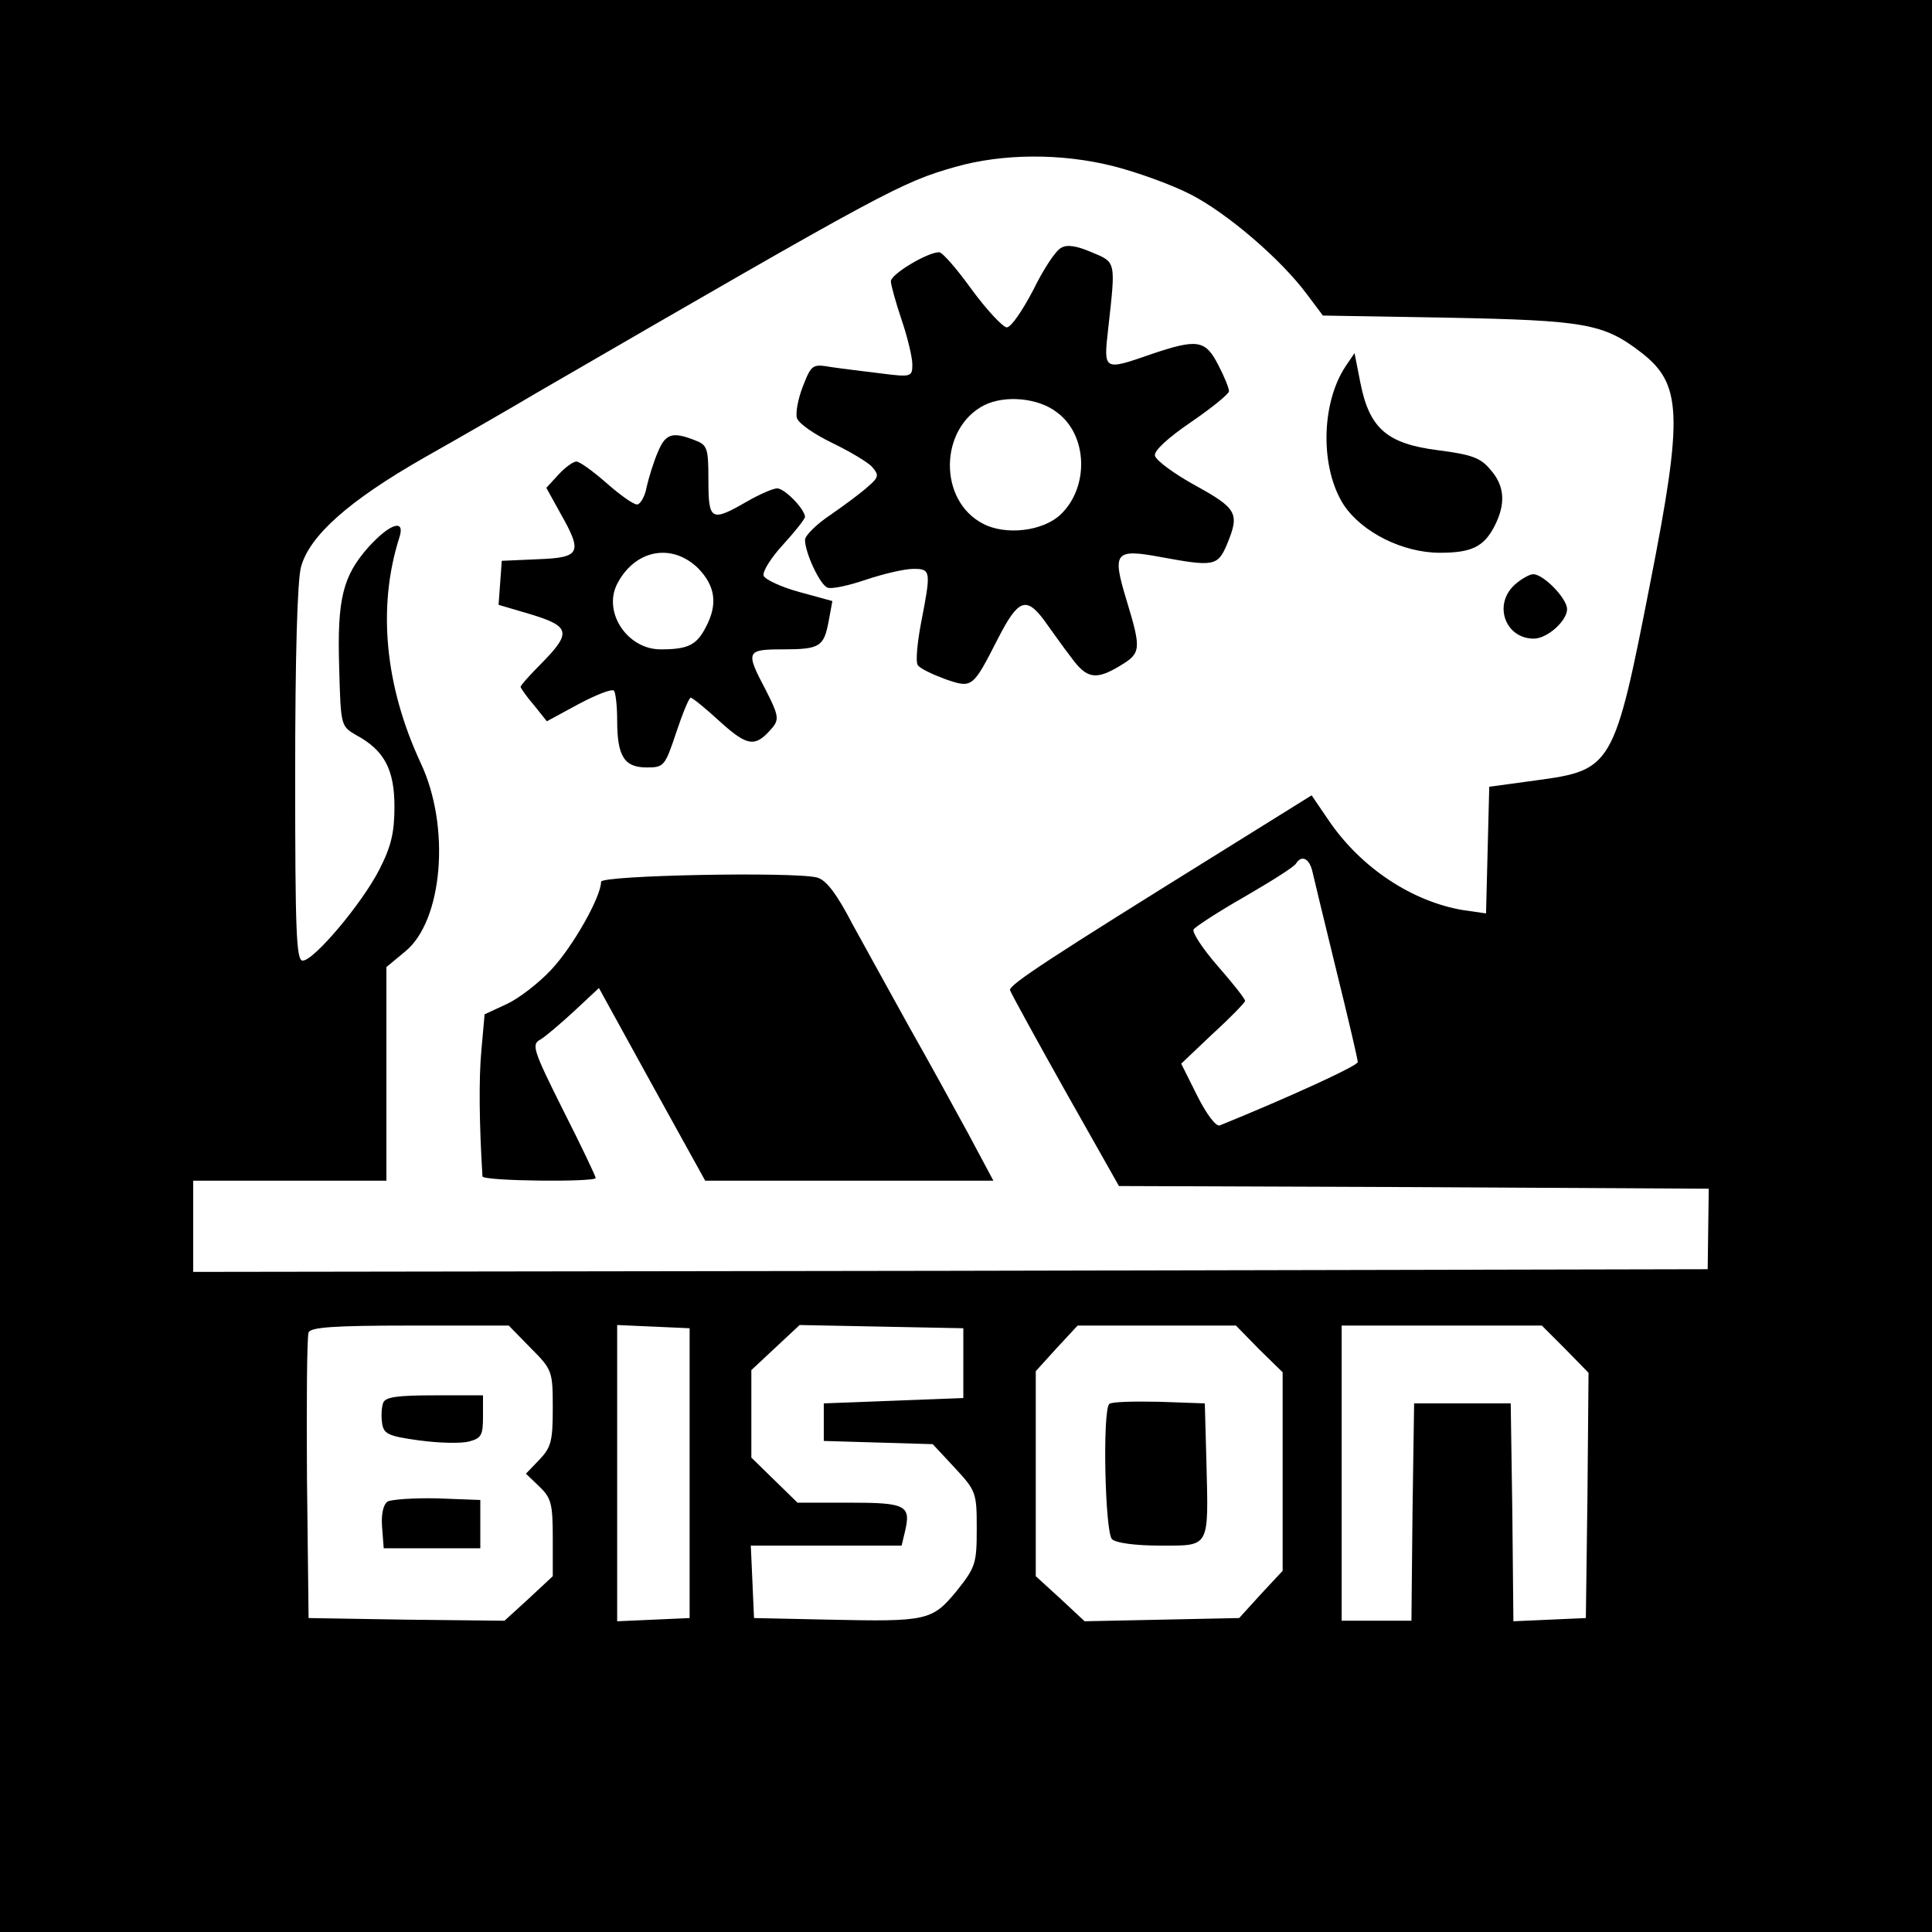 <?xml version="1.0" standalone="no"?>
<!DOCTYPE svg PUBLIC "-//W3C//DTD SVG 20010904//EN"
 "http://www.w3.org/TR/2001/REC-SVG-20010904/DTD/svg10.dtd">
<svg version="1.0" xmlns="http://www.w3.org/2000/svg"
 width="360pt" height="360pt" viewBox="0 0 360 360"
 preserveAspectRatio="xMidYMid meet">

<g transform="translate(0,360) scale(0.1,-0.1)"
fill="#000000" stroke="none">
<path d="M0 1800 l0 -1800 1800 0 1800 0 0 1800 0 1800 -1800 0 -1800 0 0
-1800z m2076 1490 c43 -11 107 -34 142 -52 67 -34 168 -120 217 -186 l30 -40
235 -4 c253 -5 288 -11 357 -64 77 -59 80 -115 18 -430 -67 -343 -71 -349
-212 -368 l-88 -12 -3 -118 -3 -118 -42 6 c-96 16 -191 79 -251 167 l-32 47
-159 -99 c-330 -205 -405 -254 -403 -264 2 -6 48 -90 103 -188 l100 -177 549
-2 550 -3 -1 -75 -1 -75 -1411 -3 -1411 -2 0 85 0 85 180 0 180 0 0 199 0 199
35 29 c70 57 85 232 29 351 -67 144 -81 291 -40 420 12 36 -17 27 -57 -17 -48
-54 -59 -96 -55 -225 3 -109 3 -109 32 -126 52 -28 71 -64 71 -133 0 -48 -6
-74 -28 -117 -32 -63 -122 -170 -143 -170 -12 0 -14 54 -14 348 0 217 4 362
11 386 16 58 89 123 229 203 69 39 163 93 210 121 654 379 679 392 780 421 88
25 198 26 296 1z m369 -1312 c3 -13 23 -96 45 -186 22 -89 40 -166 40 -171 0
-7 -129 -66 -257 -118 -7 -3 -25 21 -42 55 l-30 60 59 56 c33 30 60 58 60 61
0 4 -23 33 -51 65 -28 32 -48 63 -45 68 3 5 46 33 95 61 50 29 93 56 96 62 10
16 24 10 30 -13z m-1456 -890 c40 -40 41 -43 41 -112 0 -61 -3 -73 -25 -96
l-25 -26 25 -24 c22 -21 25 -32 25 -95 l0 -72 -45 -42 -45 -41 -183 2 -182 3
-3 260 c-1 143 0 265 3 272 3 10 49 13 189 13 l184 0 41 -42z m296 -233 l0
-270 -67 -3 -68 -3 0 276 0 276 68 -3 67 -3 0 -270z m510 205 l0 -65 -130 -5
-130 -5 0 -35 0 -35 102 -3 101 -3 41 -44 c40 -43 41 -47 41 -113 0 -65 -2
-72 -37 -116 -46 -56 -55 -58 -238 -54 l-140 3 -3 68 -3 67 140 0 141 0 6 25
c12 50 3 55 -103 55 l-97 0 -43 42 -43 42 0 82 0 81 45 42 45 42 153 -3 152
-3 0 -65z m551 26 l44 -43 0 -185 0 -185 -41 -44 -40 -44 -144 -3 -144 -3 -45
42 -46 42 0 191 0 191 39 43 39 42 147 0 148 0 43 -44z m571 0 l43 -44 -2
-228 -3 -229 -67 -3 -68 -3 -2 203 -3 203 -90 0 -90 0 -3 -202 -2 -203 -65 0
-65 0 0 275 0 275 186 0 187 0 44 -44z"/>
<path d="M1977 3138 c-10 -5 -33 -40 -52 -79 -20 -38 -41 -69 -49 -69 -7 0
-37 32 -65 70 -28 39 -55 70 -61 70 -22 0 -90 -41 -90 -54 0 -7 9 -39 20 -72
11 -32 20 -70 20 -83 0 -23 -2 -24 -57 -17 -32 4 -74 9 -94 12 -35 6 -37 5
-53 -36 -9 -23 -14 -50 -11 -59 3 -10 32 -30 65 -46 33 -16 67 -36 75 -45 13
-15 13 -19 -8 -37 -12 -11 -43 -34 -69 -52 -27 -18 -48 -39 -48 -47 0 -24 28
-84 42 -89 8 -3 40 4 72 15 33 11 72 20 88 20 33 0 33 -4 14 -102 -7 -37 -10
-72 -6 -77 3 -6 26 -17 50 -26 52 -18 52 -18 100 76 37 72 52 78 85 34 14 -19
36 -51 51 -70 29 -40 46 -43 92 -15 38 23 39 30 11 122 -27 89 -22 96 64 80
98 -18 106 -17 123 23 24 58 20 67 -58 110 -40 22 -74 47 -76 56 -2 9 24 33
68 63 38 26 70 52 70 57 0 6 -9 28 -20 49 -24 47 -39 49 -125 20 -89 -31 -89
-31 -80 48 14 126 15 123 -31 142 -28 12 -46 15 -57 8z m-8 -306 c58 -42 61
-140 7 -191 -33 -31 -102 -39 -144 -17 -84 43 -82 178 2 221 38 19 100 14 135
-13z"/>
<path d="M2507 2917 c-46 -70 -47 -190 -3 -258 34 -51 110 -89 179 -89 59 0
82 11 102 50 21 41 19 75 -8 105 -18 22 -35 28 -97 36 -95 12 -128 40 -145
125 l-11 56 -17 -25z"/>
<path d="M1226 2758 c-8 -18 -17 -48 -21 -65 -3 -18 -12 -33 -18 -33 -7 0 -32
18 -57 40 -25 22 -50 40 -56 40 -6 0 -21 -11 -33 -24 l-23 -25 26 -47 c42 -74
38 -83 -41 -86 l-68 -3 -3 -41 -3 -41 61 -18 c72 -22 75 -34 20 -90 -22 -22
-40 -42 -40 -45 1 -3 11 -18 25 -34 l24 -30 59 32 c32 17 62 29 66 25 3 -3 6
-28 6 -55 0 -67 13 -88 55 -88 32 0 34 2 55 65 12 36 24 65 27 65 3 0 28 -20
55 -45 52 -47 66 -48 98 -10 12 15 10 24 -13 69 -38 72 -37 76 31 76 70 0 77
5 86 52 l7 38 -62 17 c-33 9 -63 23 -66 30 -3 7 13 33 36 58 22 24 41 48 41
52 -1 15 -38 53 -52 53 -7 0 -33 -11 -57 -25 -66 -38 -71 -35 -71 40 0 61 -2
66 -26 75 -41 16 -54 12 -68 -22z m75 -217 c32 -33 37 -67 14 -110 -17 -33
-33 -41 -84 -41 -62 0 -108 69 -81 122 33 64 102 77 151 29z"/>
<path d="M2822 2510 c-40 -37 -17 -100 36 -100 25 0 62 33 62 55 0 20 -44 65
-63 65 -7 0 -23 -9 -35 -20z"/>
<path d="M1120 1957 c0 -28 -52 -120 -92 -163 -24 -26 -62 -55 -84 -65 l-41
-19 -6 -67 c-5 -54 -4 -137 2 -235 1 -9 211 -11 211 -3 0 3 -27 60 -61 127
-56 112 -59 122 -42 131 10 6 38 30 63 53 l46 43 99 -180 99 -179 269 0 268 0
-47 88 c-26 48 -75 137 -109 197 -34 61 -81 147 -106 192 -30 58 -50 84 -67
88 -45 11 -402 4 -402 -8z"/>
<path d="M714 986 c-3 -8 -4 -25 -2 -38 3 -20 11 -24 69 -32 37 -5 78 -6 93
-2 23 6 26 12 26 46 l0 40 -90 0 c-69 0 -92 -3 -96 -14z"/>
<path d="M722 802 c-8 -6 -12 -24 -10 -48 l3 -39 90 0 90 0 0 45 0 45 -80 3
c-44 1 -86 -2 -93 -6z"/>
<path d="M2067 984 c-13 -13 -8 -239 5 -252 7 -7 43 -12 90 -12 93 0 90 -6 86
155 l-3 110 -85 3 c-47 1 -89 0 -93 -4z"/>
</g>
</svg>
